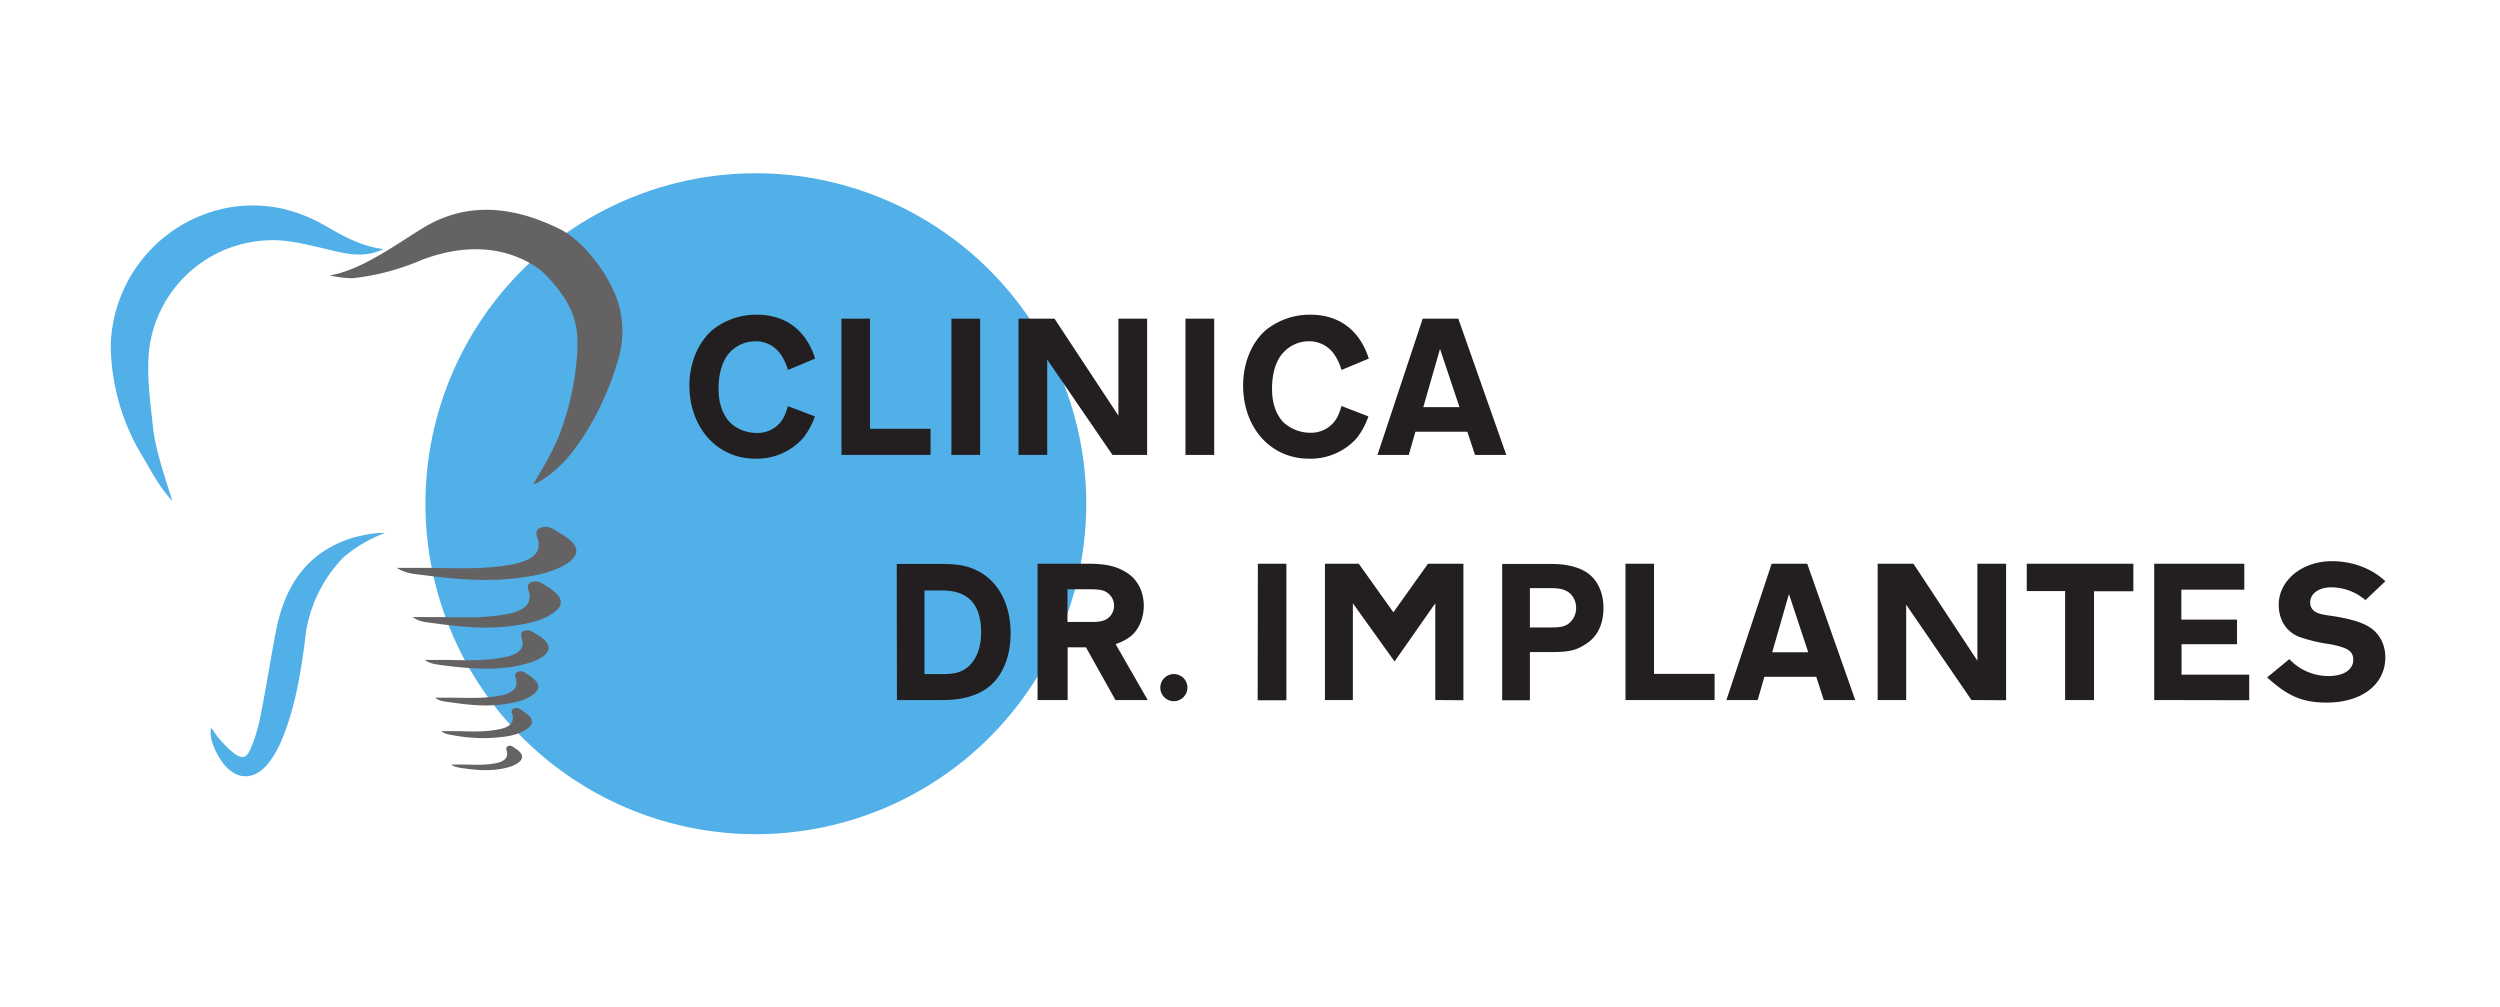 <svg xmlns="http://www.w3.org/2000/svg" viewBox="0 0 1271 512"><path fill="#fff" d="M0 512h1271V0H0Z"/><path fill="#50b0e7" d="M384.2 88.1a168 168 0 1 1 .1 336 168 168 0 0 1 0-336M194.8 126.7c-7.2 3.5-14.3 3-20 1.9-10.4-2-20.5-5.3-31.3-6.3A63.3 63.3 0 0 0 75.8 178c-1.3 13.4.6 26.2 2 39.3 1 10.5 6.3 26.3 9.9 37.4-6-6-11.4-16.1-14.4-21.3a110.9 110.9 0 0 1-17-57.8 73.3 73.3 0 0 1 61.2-70.3c18-2.7 33.7 1.2 48.8 10 8 4.6 17.2 9.9 28.5 11.3M195.9 270.9a71 71 0 0 0-21 12.2A70 70 0 0 0 155 326c-2.2 16.9-5 33.6-11.5 49.6-2 4.8-4.4 9.3-7.7 13.2-7.2 8.2-16 7.8-22.7-1.2-2.2-3-4-6.5-5.1-9.9-.4-1-1.4-4.9-.7-7.7 1.7 2 3.2 4.6 3.9 5.3 2.2 2.4 4.3 4.9 6.9 7 5 4 7.3 3.5 9.7-2.6 2.2-5.3 3.8-11 4.8-16.5 2.8-14.1 5-28.3 7.7-42.4 4.5-22.9 15.4-39.7 38.3-47.2 1.4-.4 11-3.1 17.2-2.6"/><path fill="#656263" d="M271.2 134.8c-20.8-12.6-42.6-8-56.7-2.7a121.5 121.5 0 0 1-34.8 9.3c-2.6.2-8.7-.5-12-1.4 16-2.6 33.7-15.8 48-24.5 21.9-13 45.1-10.8 69 1 13 6.6 25.7 24.6 29.7 37.7a50.3 50.3 0 0 1-.1 28.6c-4.4 15.1-11.1 29.7-20 42.5-2.8 4-5.7 7.8-9.2 11.1-3.5 3.4-9 8-14.1 10 3.2-5.5 5.7-9.6 7.7-13.4 2-3.7 3.8-7.4 5.4-11.2a140 140 0 0 0 9-38c1.6-16.2-.2-26.4-12-40-3.1-3.8-6.6-7-9.9-9M201.8 288.7c4 2.7 8.4 3.1 12 3.5 17.4 2.3 35.3 4 53.4 1.1 7.1-1 13.9-2.7 19.6-5.9 7.8-4.4 8.3-9.3 1.1-14.3l-2.2-1.4c-3.2-1.8-6.4-5-10.8-3.4-4 1.6-1.4 4.8-1.1 7.4.7 5.8-3.5 9.3-13.3 11.2-14 2.7-28 2-42.3 1.8h-16.4M209.7 313.7c3.5 2.4 7 2.7 9.8 3 14.5 2 29.3 3.6 44.3 1 5.9-1 11.5-2.3 16.1-5.2 6.5-3.8 7-8 1-12.4-.5-.5-1.2-1-1.8-1.3-2.7-1.5-5.3-4.3-9-2.8-3.3 1.3-1 4.2-.9 6.3.6 5-2.9 8.2-11 9.8-11.5 2.3-23.2 1.8-35 1.6h-13.5M215.9 335.5c2.8 2 5.7 2.2 8.2 2.6 12 1.6 24.5 2.8 37 .8 5-1 9.6-2 13.6-4.3 5.4-3.2 5.6-6.8.7-10.4a6 6 0 0 0-1.5-1c-2.2-1.2-4.4-3.6-7.5-2.4-2.7 1-.9 3.5-.8 5.3.6 4.1-2.3 6.7-9.1 8-9.7 2-19.5 1.6-29.3 1.4h-11.3M221.2 354.7c2.3 1.8 4.8 2 6.8 2.2 10 1.5 20.3 2.7 30.8.7 4.1-.7 8-1.6 11.2-3.8 4.6-2.8 4.8-6 .7-9.2a5 5 0 0 0-1.3-1c-1.9-1-3.7-3.2-6.2-2-2.3 1-.7 3-.7 4.7.5 3.7-2 6-7.5 7.2-8.1 1.7-16.3 1.3-24.4 1.2h-9.4M224.4 371.8c2 1.5 4.2 1.7 6 2a81 81 0 0 0 27 .6 26 26 0 0 0 9.9-3.4c4-2.5 4.1-5.3.6-8.1l-1.2-.8c-1.6-1-3.2-2.9-5.5-1.9-2 1-.6 2.7-.5 4.1.3 3.3-1.7 5.4-6.7 6.4-7 1.5-14.2 1.2-21.4 1h-8.2M229.4 388.7c1.6 1.2 3.3 1.4 4.7 1.7 7 1 14 1.8 21.2.4 2.7-.5 5.4-1.2 7.7-2.7 3.1-2 3.2-4.3.4-6.6-.2-.3-.5-.5-.9-.6-1.2-.8-2.4-2.3-4.2-1.6-1.6.7-.6 2.2-.5 3.3.3 2.7-1.3 4.4-5.2 5.3-5.5 1.2-11.1.9-16.7.8z"/><path fill="#231f20" d="M414.3 211.7a38.1 38.1 0 0 1-6 11 31.5 31.5 0 0 1-24.2 10.5c-19.5 0-33.6-15.7-33.6-37.3 0-11.4 4.5-22 11.8-28.2a35.5 35.5 0 0 1 22.6-7.7c14.6 0 25.1 8.1 29.5 22.3l-13.8 5.8a27 27 0 0 0-4-8.4 15.4 15.4 0 0 0-12.5-6.2c-4.9 0-9.7 2-13.1 5.7-3.6 3.8-5.7 10.5-5.7 18.4 0 7.3 2 13 5.7 17 3.4 3.5 8.5 5.5 13.6 5.5a15 15 0 0 0 12.8-6.2c1.3-2 2-3.6 3.2-7.4zM427.8 231.3V162h14.5v56h30.8v13.3zM483.7 162h14.6v69.3h-14.6zM565.6 231.3l-33.2-48.5v48.5h-14.6V162h18.3l32.5 49.3V162h14.6v69.3zM602.7 162h14.6v69.3h-14.6zM695.7 211.7a38.1 38.1 0 0 1-5.9 11 31.5 31.5 0 0 1-24.3 10.5c-19.5 0-33.5-15.7-33.5-37.3 0-11.4 4.4-22 11.7-28.2a35.5 35.5 0 0 1 22.7-7.7c14.5 0 25 8.1 29.5 22.3l-13.9 5.8a27 27 0 0 0-4-8.4 15.4 15.4 0 0 0-12.5-6.2c-4.9 0-9.6 2-13 5.7-3.7 3.8-5.8 10.5-5.8 18.4 0 7.3 2 13 5.7 17C656 218 661 220 666 220a15 15 0 0 0 12.8-6.2c1.4-2 2.1-3.6 3.2-7.4zM732.1 177.4l-8.5 29.6H742zm17.8 53.9-3.9-11.8h-26.4l-3.4 11.8h-15.9l23-69.3h18.1l24.4 69.3zM479.7 342.7c5.7 0 9-1 12-3.3 4.6-3.7 7.1-9.9 7.1-18 0-14.1-6.6-21.2-19.7-21.2H470v42.5zm-23.8-56h21.7c10.1 0 15 1 20.7 4.2 9.9 5.7 15.5 17 15.5 31.1 0 13.1-5 23.7-13.5 28.9-5.4 3.3-12.4 5-20.8 5H456zM555.1 316.2c4.7 0 7-.7 9-2.6a8.1 8.1 0 0 0-2.4-13c-1.5-.7-3.8-1-7-1h-12v16.6zm12 39.7-15-26.8h-9.3v26.8h-15.3v-69.3h25.9c8.6 0 13.9 1.2 18.9 4.2 5.8 3.4 9.2 9.7 9.2 17.2 0 6-2.3 11.6-6.1 15-2.1 1.8-4 2.9-8.2 4.5l16.3 28.4zM603.7 349.7a7 7 0 0 1-7 6.8 6.9 6.9 0 1 1 7-6.9M639.5 286.6H654V356h-14.6zM729.7 355.9v-49.2L709 336.3l-21.2-29.6v49.2h-14.2v-69.3h17.2l17.6 24.7 17.6-24.7H744V356zM789.2 319c3.7 0 6-.5 7.8-1.6a10 10 0 0 0 4.3-8.4c0-3.3-1.6-6.4-4-8-2.3-1.5-4.6-2-9.4-2h-10.1v20zM763.7 356v-69.3h24.6c7.9 0 13.7 1.4 18.2 4.2 5.5 3.5 8.7 10.2 8.7 18.1 0 8.6-3.2 15-9.4 18.7-4.6 3-8.4 3.8-17 3.8h-11v24.5zM826.4 355.9v-69.3h14.5v56h30.8v13.3zM909.5 302l-8.5 29.6h18.3zm17.7 53.9-3.8-11.8H897l-3.4 11.8h-15.9l23-69.3h18.1l24.4 69.3zM1002.3 355.9l-33.2-48.5v48.5h-14.5v-69.3h18.2l32.5 49.3v-49.3h14.6V356zM1049.9 355.9v-55.4h-19.5v-13.9h54.2v14h-20v55.3zM1095.2 355.9v-69.3h45.8v13.2h-32V315h28.3v12.5h-28.2V343h34.4V356zM1202.6 305.1a27 27 0 0 0-17.4-6.5c-6.3 0-10.7 3.2-10.7 7.7 0 2.2 1 3.9 3.1 5 1.9.9 3.2 1.2 9 2 8.5 1.4 13.8 3 17.5 5.2 5.5 3.2 8.6 9 8.6 15.7 0 13.8-12 23-29.8 23-12.3 0-19.7-3.2-30.3-12.8l11.3-9.3a27.3 27.3 0 0 0 20 8.6c7.5 0 12.5-3.2 12.5-8.2 0-4.4-2.6-6.2-11.8-8a78.4 78.4 0 0 1-15.9-3.8c-6.4-2.6-10.2-8.6-10.2-16.2 0-12.5 11.9-22.2 27.1-22.2 10.4 0 20.4 3.8 27.1 10.2z"/></svg>